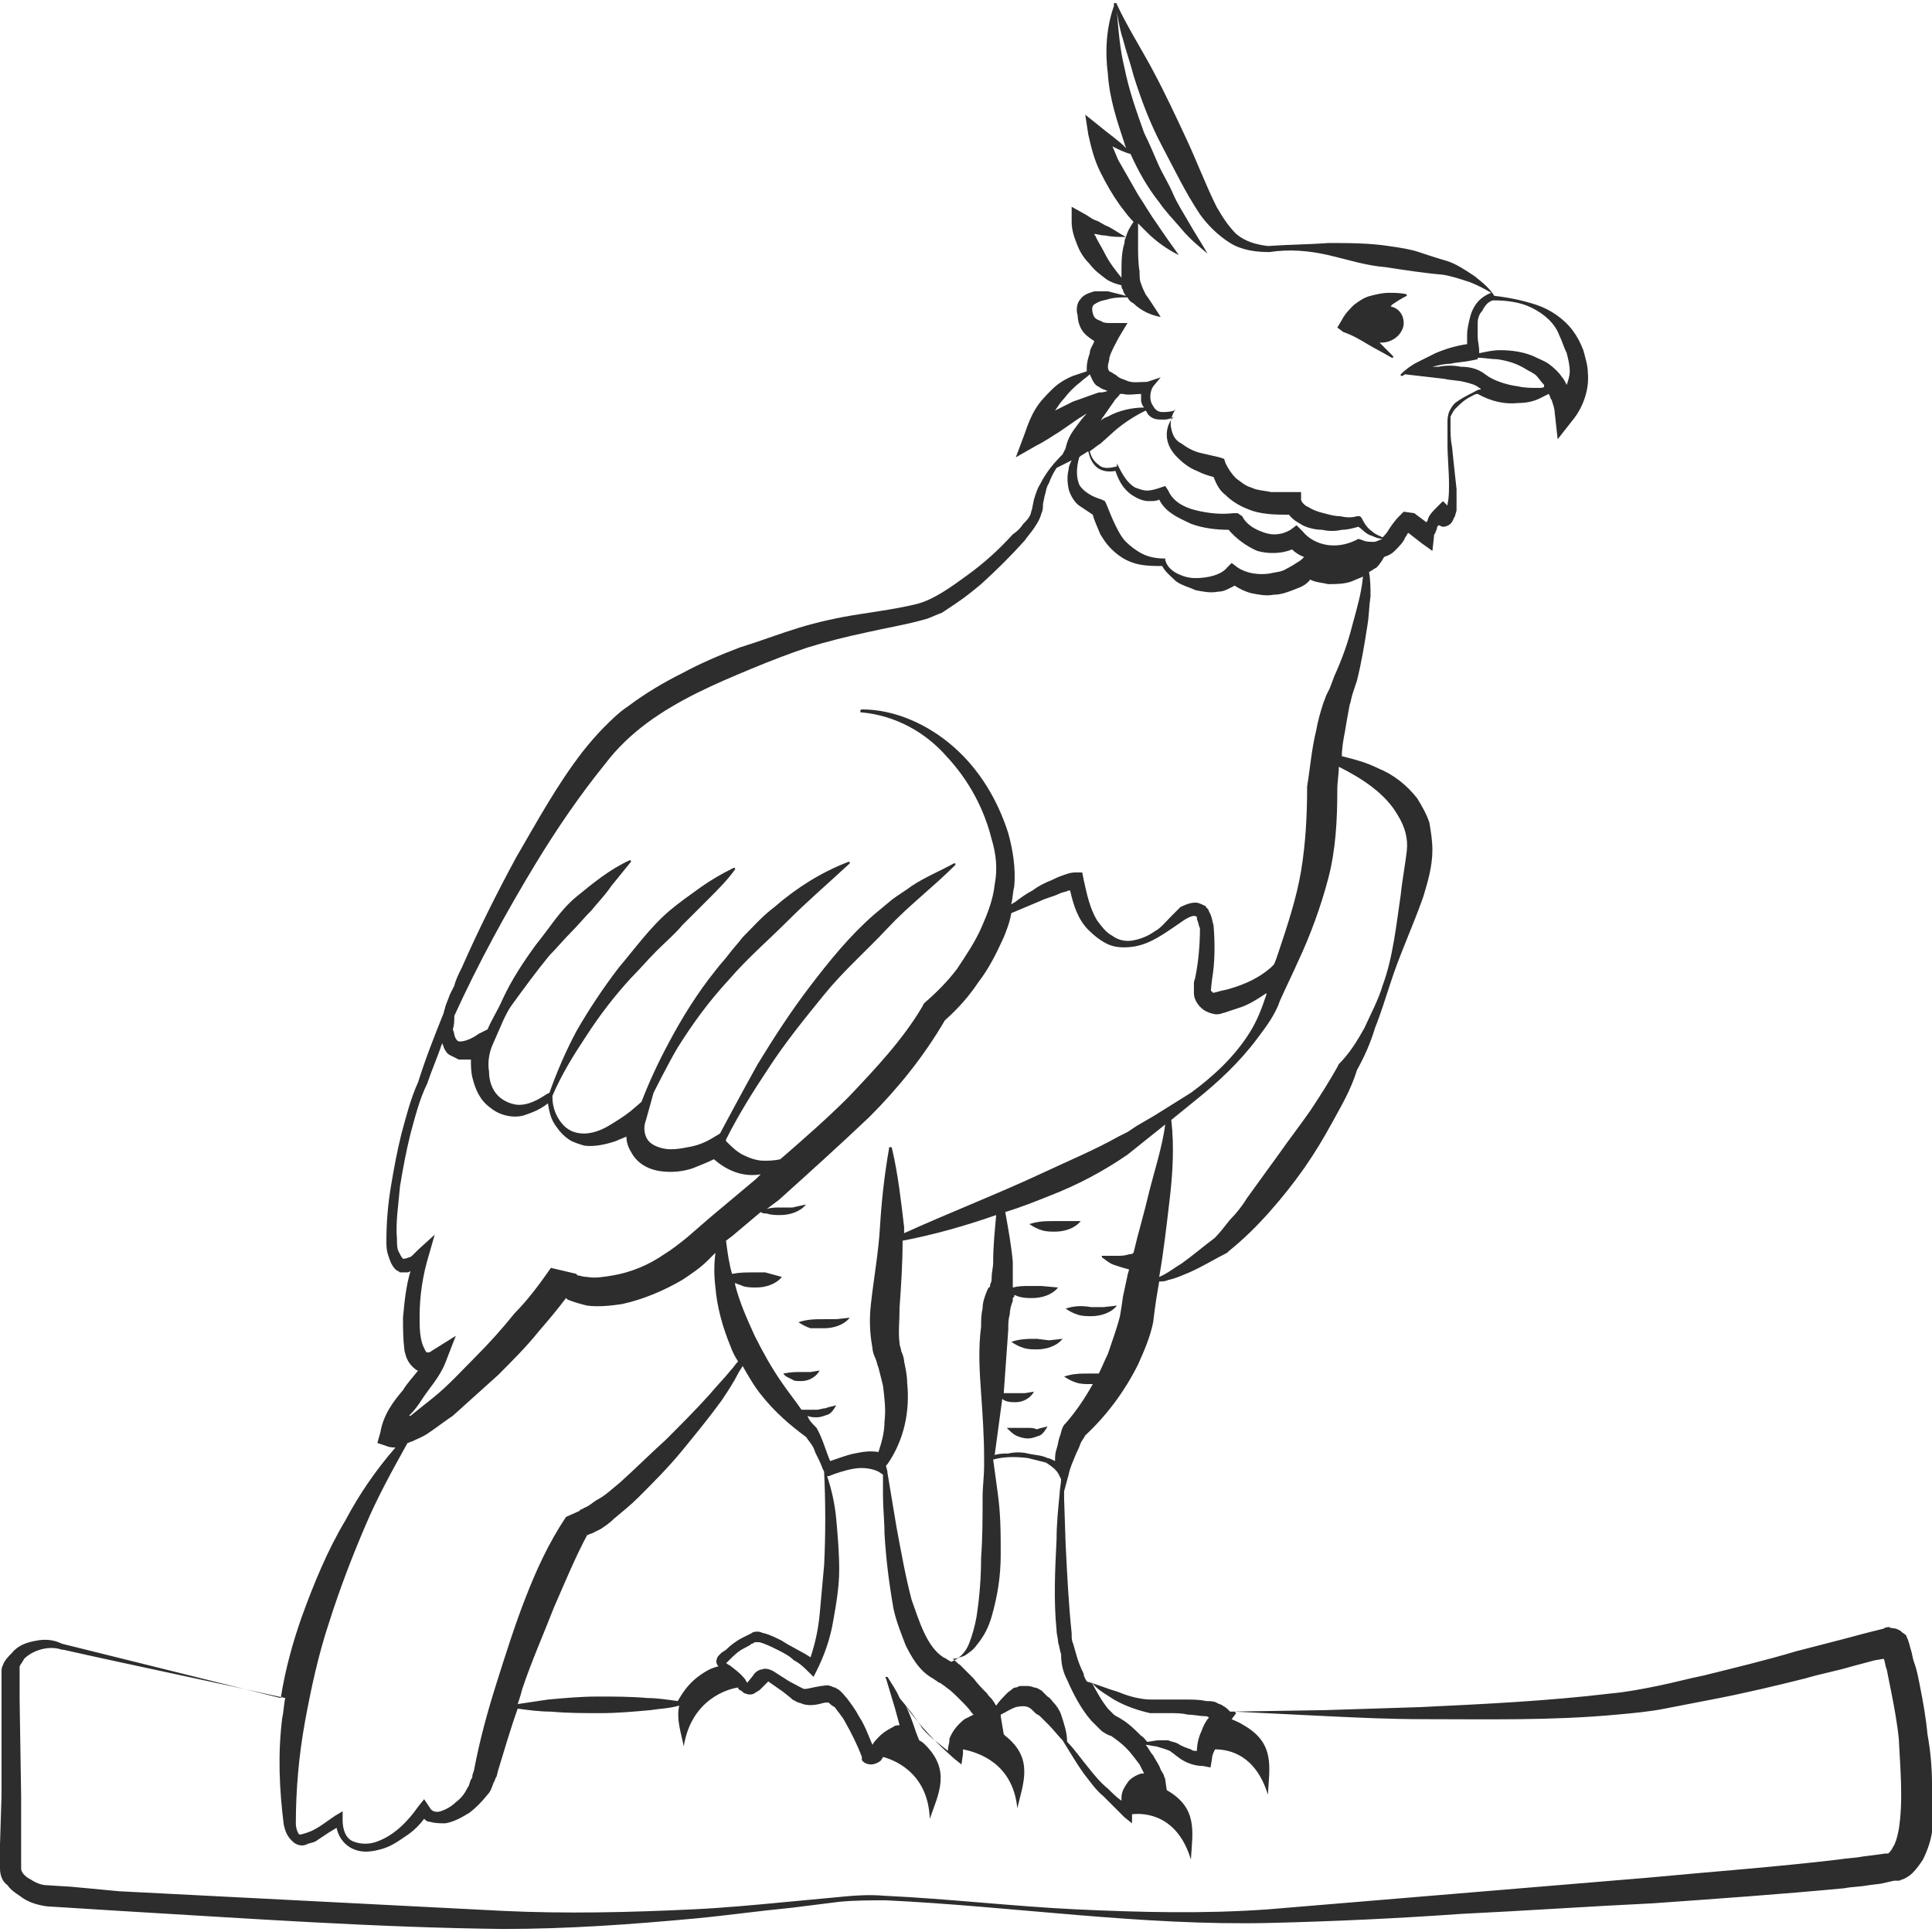 <?xml version="1.0" encoding="utf-8"?>
<!-- Generator: Adobe Illustrator 23.0.0, SVG Export Plug-In . SVG Version: 6.00 Build 0)  -->
<svg version="1.1" id="Layer_1" xmlns="http://www.w3.org/2000/svg" xmlns:xlink="http://www.w3.org/1999/xlink" x="0px" y="0px"
	 viewBox="0 0 128 128" style="enable-background:new 0 0 128 128;" xml:space="preserve">
<style type="text/css">
	.st0{fill:#2D2D2D;}
</style>
<g>
	<path class="st0" d="M70.6,86.7c0.3,0.2,0.5,0.3,0.8,0.4c0.3,0.1,0.6,0.1,0.9,0.1c0.6,0,1.3-0.2,1.7-0.7l-0.9,0.1l-0.8,0
		C71.7,86.5,71.2,86.5,70.6,86.7z"/>
	<path class="st0" d="M68.7,88.7c-0.6,0-1.1,0-1.7,0.2c0.3,0.2,0.5,0.3,0.8,0.4c0.3,0.1,0.6,0.1,0.9,0.1c0.6,0,1.3-0.2,1.7-0.7
		l-0.9,0.1L68.7,88.7z"/>
	<path class="st0" d="M68.1,94.6c-0.4,0-0.8,0-1.4,0c0.2,0.2,0.4,0.4,0.6,0.5c0.2,0.1,0.5,0.2,0.8,0.2c0.3,0,0.5-0.1,0.8-0.2
		c0.2-0.1,0.4-0.4,0.5-0.6c-0.3,0.1-0.5,0.1-0.7,0.2C68.5,94.6,68.3,94.6,68.1,94.6z"/>
	<path class="st0" d="M54.6,88c0.6,0,1.3-0.2,1.7-0.7l-0.9,0.1l-0.8,0c-0.6,0-1.1,0-1.7,0.2c0.3,0.2,0.5,0.3,0.8,0.4
		C54,88,54.3,88,54.6,88z"/>
	<path class="st0" d="M53.1,91.5c0.5,0,1-0.3,1.2-0.7l-0.6,0.1c-0.2,0-0.4,0-0.6,0c-0.4,0-0.7,0-1.2,0.1c0.1,0.2,0.4,0.3,0.6,0.4
		C52.6,91.5,52.8,91.5,53.1,91.5z"/>
	<path class="st0" d="M70.7,80.9l-0.8,0c-0.6,0-1.1,0-1.7,0.2c0.3,0.2,0.5,0.3,0.8,0.4c0.3,0.1,0.6,0.1,0.9,0.1
		c0.6,0,1.3-0.2,1.7-0.7L70.7,80.9z"/>
	<polygon class="st0" points="65.6,85.3 65.6,85.3 65.6,85.3 	"/>
	<path class="st0" d="M90.6,22.8c0.5,0.3,1.1,0.6,1.6,0.9c0,0,0.1,0,0.1,0c0,0,0-0.1,0-0.1c-0.3-0.3-0.6-0.6-0.9-0.9
		c0,0,0.1,0,0.1,0c0.9,0,1.5-0.7,1.5-1.3c0-0.5-0.3-1-0.9-1.1c0.1,0,0.1-0.1,0.1-0.1c0.3-0.2,0.6-0.4,1-0.6c0,0,0,0,0,0
		c0,0,0-0.1,0-0.1c-0.4-0.1-0.8-0.1-1.2-0.1c-0.4,0-0.8,0.1-1.2,0.2c-0.4,0.1-0.7,0.3-1.1,0.6c-0.3,0.3-0.6,0.6-0.8,1l-0.3,0.5
		l0.4,0.3C89.6,22.2,90.1,22.5,90.6,22.8z"/>
	<path class="st0" d="M128,118.2c0-1.1-0.1-2.2-0.3-3.3c-0.1-1.1-0.3-2.2-0.5-3.2c-0.1-0.5-0.2-1.1-0.4-1.6
		c-0.1-0.3-0.1-0.5-0.2-0.8c-0.1-0.3-0.1-0.5-0.3-0.9c0-0.1-0.1-0.1-0.2-0.2c-0.2-0.1,0-0.1-0.5-0.3c-0.6-0.1-0.3,0-0.4-0.1
		c-0.1,0-0.3,0-0.4,0.1l-0.4,0.1l-0.8,0.2l-1.5,0.4l-3.1,0.8c-2,0.6-4.1,1.1-6.1,1.6c-1,0.2-2.1,0.5-3.1,0.7c-1,0.2-2,0.4-3.1,0.5
		c-4.2,0.5-8.4,0.7-12.6,0.9l-6.3,0.2l-6.3,0.1l0,0c-0.2-0.2-0.3-0.3-0.5-0.4c-0.1-0.1-0.3-0.1-0.4-0.2c-0.2-0.1-0.5-0.1-0.7-0.1
		c-0.4-0.1-0.9-0.1-1.3-0.1c-0.4,0-0.8,0-1.2,0c-0.2,0-0.4,0-0.6,0l-0.3,0l-0.2,0c-0.7,0-1.5-0.2-2.2-0.5c-0.7-0.2-1.4-0.5-2.1-0.7
		c-0.1-0.2-0.2-0.3-0.2-0.5c-0.2-0.4-0.4-0.9-0.5-1.3l-0.2-0.7c-0.1-0.2-0.1-0.4-0.1-0.7c-0.2-1.9-0.3-3.9-0.4-5.9l-0.1-3
		c0-0.2,0-0.4,0-0.5l0.3-1.1c0.1-0.5,0.3-0.9,0.5-1.4c0.1-0.2,0.2-0.4,0.3-0.7c0.1-0.2,0.2-0.3,0.3-0.5c1.4-1.3,2.6-2.9,3.5-4.7
		c0.4-0.9,0.8-1.8,1-2.8l0.1-0.8l0.1-0.7l0.2-1.2c0.2,0,0.4,0,0.6-0.1c0.5-0.1,0.9-0.3,1.4-0.5c0.9-0.4,1.7-0.9,2.5-1.3l0,0l0.1-0.1
		c1-0.8,1.9-1.7,2.7-2.6c0.8-0.9,1.6-1.9,2.3-2.9c0.7-1,1.3-2,1.9-3.1c0.6-1.1,1.2-2.1,1.6-3.4c0.5-0.9,0.9-1.8,1.2-2.8
		c0.4-1,0.7-2,1-2.9c0.6-1.9,1.5-3.8,2.2-5.8c0.3-1,0.6-2,0.6-3.1c0-0.6-0.1-1.2-0.2-1.8c-0.2-0.6-0.5-1.1-0.8-1.6
		c-0.7-0.9-1.6-1.6-2.6-2c-0.8-0.4-1.6-0.6-2.4-0.8c0-0.5,0.1-1.1,0.2-1.6c0.1-0.6,0.2-1.2,0.3-1.7c0-0.1,0.1-0.3,0.1-0.4l0.1-0.4
		c0.1-0.3,0.2-0.6,0.3-0.9c0.3-1.2,0.5-2.4,0.7-3.7c0.1-0.6,0.1-1.2,0.2-1.9c0-0.5,0-1.1-0.1-1.6c0.2-0.1,0.3-0.2,0.5-0.3
		c0.2-0.2,0.4-0.5,0.5-0.7c0.3-0.1,0.5-0.2,0.7-0.4c0.3-0.3,0.6-0.6,0.7-0.9c0.1-0.1,0.1-0.2,0.2-0.3l0.9,0.7l0.7,0.5l0.1-0.9
		c0-0.1,0-0.2,0.1-0.3c0-0.1,0.1-0.2,0.1-0.3c0-0.1,0.1-0.2,0.1-0.2c0.1,0,0.2,0.1,0.3,0.1c0.2,0,0.4-0.1,0.5-0.2
		c0.2-0.2,0.2-0.4,0.3-0.5c0-0.1,0.1-0.3,0.1-0.4c0-0.5,0-1,0-1.4c-0.1-0.9-0.2-1.8-0.3-2.8c-0.1-0.5-0.1-0.9-0.1-1.4
		c0-0.2,0-0.5,0-0.6c0.1-0.2,0.2-0.4,0.3-0.5c0.3-0.3,0.6-0.6,1-0.8c0.2-0.1,0.3-0.2,0.5-0.2c0.9,0.5,1.8,0.7,2.7,0.6
		c0.5,0,1-0.1,1.4-0.3c0.2-0.1,0.4-0.2,0.6-0.3c0.1,0.1,0.1,0.3,0.2,0.4c0.1,0.3,0.2,0.6,0.2,0.8l0.2,1.8l1.1-1.4
		c0.6-0.8,1-1.9,0.9-3c0-0.5-0.2-1.1-0.3-1.5c-0.2-0.5-0.4-0.9-0.7-1.3c-0.6-0.8-1.5-1.4-2.4-1.7c-0.9-0.3-1.9-0.5-2.8-0.6l0,0
		c-0.3-0.5-0.8-0.9-1.3-1.3c-0.6-0.4-1.2-0.8-1.8-1c-0.7-0.2-1.3-0.4-1.9-0.6c-0.6-0.2-1.3-0.3-2-0.4c-1.3-0.2-2.7-0.2-4-0.2
		c-1.3,0.1-2.6,0.1-4,0.2c-0.8-0.1-1.5-0.3-2.1-0.8c-0.5-0.5-0.9-1.1-1.3-1.8c-0.7-1.4-1.3-3-2-4.5c-0.7-1.5-1.4-3-2.2-4.5
		c-0.8-1.5-1.7-2.9-2.4-4.4l0,0c0,0,0-0.1-0.1-0.1c-0.1,0-0.1,0-0.1,0.1c0,0,0,0.1,0,0.1c-0.5,1.4-0.6,3-0.4,4.5
		c0.1,1.6,0.6,3.1,1.1,4.6c0,0.1,0.1,0.2,0.1,0.3c-0.5-0.5-1.1-0.9-1.7-1.4l-1-0.8l0.2,1.3c0.2,0.9,0.4,1.7,0.8,2.5
		c0.4,0.8,0.8,1.5,1.3,2.2c0.3,0.4,0.6,0.8,0.9,1.1c-0.2,0.3-0.4,0.6-0.5,1c-0.4-0.2-0.8-0.5-1.2-0.7c-0.3-0.1-0.5-0.3-0.8-0.4
		c-0.3-0.1-0.5-0.3-0.7-0.4l-0.9-0.5l0,1c0,0.6,0.2,1.1,0.4,1.6c0.2,0.5,0.5,0.9,0.8,1.2c0.3,0.4,0.7,0.7,1.1,1
		c0.3,0.2,0.6,0.3,1,0.4c0,0.1,0,0.2,0.1,0.3c0,0.1,0.1,0.3,0.2,0.4c-0.4-0.1-0.8-0.2-1.2-0.3c-0.3,0-0.6,0-0.9,0
		c-0.3,0.1-0.7,0.2-0.9,0.5c-0.3,0.3-0.3,0.8-0.2,1.1c0,0.3,0.1,0.7,0.3,1c0.2,0.3,0.5,0.5,0.8,0.7c0,0,0,0,0,0
		c-0.1,0.3-0.3,0.5-0.3,0.8c-0.1,0.3-0.2,0.6-0.2,1c0,0,0,0.1,0,0.2c-0.3,0.1-0.6,0.2-0.9,0.3c-0.5,0.2-1,0.5-1.4,0.9
		c-0.4,0.4-0.8,0.8-1.1,1.3c-0.3,0.5-0.5,1-0.7,1.6l-0.6,1.6l1.4-0.8c0.6-0.3,1-0.6,1.5-0.9l1.3-0.9c0.2-0.1,0.3-0.2,0.5-0.3
		c-0.3,0.3-0.5,0.6-0.8,1c-0.3,0.4-0.5,0.8-0.6,1.3l-0.2,0.4c-0.6,0.6-1.1,1.2-1.5,2c-0.2,0.3-0.3,0.7-0.4,1l-0.1,0.5
		c0,0.1-0.1,0.3-0.1,0.4c-0.1,0.3-0.3,0.5-0.5,0.7c-0.2,0.3-0.4,0.5-0.7,0.7c-0.9,1-1.9,1.9-3,2.7c-1.1,0.8-2.2,1.6-3.3,1.9
		c-1.2,0.3-2.6,0.5-3.9,0.7c-1.3,0.2-2.7,0.5-4,0.9c-1.3,0.4-2.6,0.9-3.9,1.3c-1.3,0.5-2.5,1-3.8,1.7c-1.2,0.6-2.4,1.3-3.6,2.2
		c-0.6,0.4-1.1,0.9-1.6,1.4c-0.5,0.5-1,1.1-1.4,1.6c-1.7,2.2-3,4.6-4.4,7c-1.3,2.4-2.5,4.8-3.6,7.3c-0.2,0.4-0.4,0.8-0.5,1.2
		c-0.1,0.2-0.2,0.4-0.3,0.6c-0.1,0.3-0.2,0.5-0.3,0.8c0,0.1-0.1,0.3-0.1,0.4c-0.6,1.5-1.2,3-1.7,4.6l0,0c-0.5,1.1-0.8,2.3-1.1,3.4
		c-0.3,1.2-0.5,2.3-0.7,3.5c-0.2,1.2-0.3,2.4-0.3,3.6c0,0.3,0,0.6,0.1,0.9c0.1,0.3,0.2,0.7,0.5,1c0.1,0.1,0.2,0.1,0.3,0.2
		c0.1,0,0.2,0,0.4,0c0.1,0,0.2,0,0.3-0.1l0,0c-0.3,1-0.4,2-0.5,3.1c0,0.7,0,1.4,0.1,2.2c0.1,0.4,0.2,0.8,0.7,1.2
		c0,0,0.1,0.1,0.2,0.1c-0.3,0.4-0.7,0.8-1,1.3c-0.6,0.7-1.3,1.6-1.5,2.8l-0.2,0.7l0.6,0.2c0.2,0.1,0.5,0.1,0.6,0.1
		c-1.3,1.5-2.4,3.1-3.3,4.8c-1.2,2-2.1,4.2-2.9,6.4c-0.6,1.7-1.1,3.5-1.4,5.4c-4.8-1.2-9.7-2.4-14.5-3.6c-0.6-0.3-1.2-0.3-1.7-0.2
		c-0.6,0.1-1.2,0.3-1.6,0.8c-0.2,0.2-0.5,0.5-0.6,0.8c-0.1,0.2-0.1,0.3-0.1,0.5c0,0.2,0,0.3,0,0.4l0,1.6L0.1,119L0,122.2l0,0.8
		l0,0.4l0,0.2c0,0.1,0,0.1,0,0.2c0,0.5,0.2,0.9,0.5,1.1c0.2,0.3,0.5,0.5,0.8,0.7c0.5,0.4,1.1,0.6,1.8,0.7l1.6,0.1l3.2,0.2
		c8.5,0.5,16.9,1.1,25.4,1.2c4.3,0,8.5-0.3,12.8-0.7c2.1-0.2,4.2-0.5,6.3-0.7l3.2-0.4c1-0.1,2.1-0.1,3.1-0.1
		c8.4,0.4,16.9,1.7,25.4,1.5c4.2-0.1,8.5-0.3,12.7-0.6c4.2-0.2,8.5-0.5,12.7-0.7c4.2-0.3,8.5-0.6,12.7-1c0.5-0.1,1.1-0.1,1.6-0.2
		l0.8-0.1l0.9-0.2l0.1,0l0.2,0c0.1,0,0.2-0.1,0.3-0.1c0.2-0.1,0.4-0.2,0.6-0.4c0.3-0.3,0.5-0.6,0.7-0.9c0.3-0.6,0.5-1.2,0.6-1.8
		C128,120.4,128,119.3,128,118.2z M74.5,16.1c-0.2,0.6-0.2,1.3-0.2,2c0,0.1,0,0.2,0,0.3c-0.4-0.5-0.8-1-1.1-1.6
		c-0.2-0.4-0.4-0.7-0.6-1.1c0-0.1-0.1-0.1-0.1-0.2c0.2,0,0.4,0.1,0.7,0.1c0.5,0.1,0.9,0.1,1.4,0.1C74.5,15.9,74.5,16,74.5,16.1z
		 M73.8,112.6c0.7,0.4,1.5,0.7,2.4,0.9l0.4,0l0.3,0l0.6,0c0.4,0,0.8,0,1.2,0.1c0.4,0,0.8,0.1,1.1,0.1c0.1,0,0.2,0,0.3,0.1
		c0,0-0.1,0.1-0.1,0.1c-0.2,0.3-0.3,0.5-0.4,0.8c-0.2,0.4-0.3,0.9-0.3,1.3c-0.2,0-0.3,0-0.4-0.1c-0.3-0.1-0.6-0.2-0.9-0.4
		c-0.2-0.1-0.4-0.1-0.6-0.2c-0.2,0-0.4,0-0.6,0c-0.3,0-0.6,0.1-0.8,0.1c-0.1-0.1-0.2-0.3-0.4-0.4c-0.4-0.4-0.8-0.8-1.3-1.1
		c-0.3-0.2-0.4-0.2-0.5-0.3c-0.1-0.1-0.3-0.3-0.4-0.4c-0.4-0.5-0.8-1.2-1.1-1.8C72.6,111.9,73.2,112.2,73.8,112.6z M70.7,111.3
		c0.4,0.9,0.9,1.9,1.6,2.7c0.2,0.2,0.4,0.4,0.6,0.6c0.2,0.2,0.6,0.4,0.7,0.4c0.3,0.2,0.7,0.5,1,0.8c0.3,0.3,0.6,0.7,0.9,1.1
		c0.1,0.2,0.2,0.4,0.3,0.6c-0.1,0-0.1,0-0.2,0c-0.3,0.1-0.7,0.3-0.9,0.6c-0.2,0.3-0.4,0.6-0.4,1c0,0.1,0,0.2,0,0.2
		c-0.3-0.2-0.6-0.5-0.9-0.8c-0.5-0.4-0.9-0.9-1.3-1.4c-0.5-0.6-0.9-1.2-1.4-1.7c0-0.6-0.2-1.2-0.4-1.8c-0.1-0.3-0.3-0.6-0.5-0.8
		c-0.1-0.1-0.2-0.3-0.4-0.4l-0.2-0.2l-0.2-0.2c-0.2-0.1-0.3-0.2-0.5-0.2c-0.2-0.1-0.4-0.1-0.6-0.1c-0.1,0-0.2,0-0.3,0
		c-0.1,0-0.2,0.1-0.3,0.1c-0.2,0-0.3,0.2-0.5,0.3c-0.3,0.3-0.6,0.6-0.8,0.9c-0.1-0.1-0.1-0.2-0.2-0.3c-0.1-0.2-0.3-0.3-0.4-0.5
		c-0.3-0.3-0.6-0.6-0.9-1c-0.3-0.3-0.6-0.6-0.9-0.9c-0.2-0.1-0.3-0.3-0.5-0.4c0.3,0,0.5-0.1,0.8-0.2c0.3-0.2,0.6-0.4,0.8-0.7
		c0.5-0.6,0.8-1.2,1-1.9c0.4-1.4,0.6-2.7,0.6-4.1c0-1.4,0-2.7-0.2-4.1c-0.1-0.7-0.2-1.5-0.3-2.2c0.7-0.2,1.5-0.2,2.3-0.1
		c0.4,0.1,0.8,0.2,1.2,0.3c0.3,0.2,0.6,0.4,0.8,0.7l0.2,0.4c0,0.3-0.1,0.7-0.1,1c-0.1,1-0.2,2-0.2,3c-0.1,2-0.2,4,0,6
		c0,0.3,0.1,0.5,0.1,0.8c0.1,0.3,0.1,0.5,0.2,0.8C70.3,110.4,70.5,110.9,70.7,111.3z M59.6,112.5c-0.2-0.5-0.5-0.9-0.8-1.4
		c0,0,0,0-0.1,0c0,0-0.1,0,0,0.1c0.2,0.7,0.4,1.3,0.6,2c0.1,0.4,0.2,0.7,0.3,1.1c-0.1,0-0.3,0-0.4,0.1c-0.4,0.2-0.7,0.4-0.9,0.6
		c-0.2,0.2-0.4,0.4-0.5,0.6c-0.3-0.7-0.5-1.3-0.9-1.9c-0.2-0.4-0.5-0.8-0.8-1.2c-0.2-0.2-0.3-0.4-0.6-0.6c-0.1,0-0.1-0.1-0.2-0.1
		c-0.1,0-0.2-0.1-0.3-0.1c-0.2-0.1-0.4,0-0.6,0c-0.6,0.1-0.9,0.2-1.1,0.2c-0.1,0-0.6-0.3-1-0.5l-1.1-0.7c-0.2-0.1-0.5-0.2-0.7-0.1
		c-0.2,0-0.5,0.2-0.6,0.4l-0.4,0.5l0,0c0-0.1-0.1-0.1-0.1-0.2c-0.3-0.4-0.7-0.7-1.1-1c-0.1,0-0.1-0.1-0.2-0.1l0,0l0.2-0.2
		c0.3-0.3,0.6-0.6,1-0.8c0.2-0.1,0.4-0.2,0.5-0.3c0.1,0,0.2-0.1,0.2-0.1c0.1,0,0.2,0,0.3,0c0.4,0.1,0.8,0.3,1.2,0.5
		c0.4,0.2,0.8,0.4,1.1,0.7c0.4,0.2,0.7,0.5,1,0.8l0.3,0.3l0.2-0.4c0.5-1,0.9-2.1,1.1-3.3c0.2-1.1,0.4-2.3,0.4-3.4
		c0-1.1-0.1-2.3-0.2-3.4c-0.1-1-0.3-1.9-0.6-2.8l0.1,0c0.5-0.2,1.1-0.4,1.7-0.5c0.6-0.1,1.2,0,1.6,0.2l0.3,0.2l0-0.1
		c0,0.1,0,0.2,0,0.3c0,0.4,0,0.8,0,1.2c0,0.8,0.1,1.7,0.1,2.5c0.1,1.7,0.3,3.3,0.6,5c0.2,0.9,0.5,1.6,0.8,2.4
		c0.4,0.8,0.9,1.7,1.8,2.2l0.3,0.2c0,0,0.1,0.1,0.2,0.1c0.1,0.1,0.3,0.2,0.4,0.3c0.3,0.2,0.6,0.5,0.9,0.8c0.3,0.3,0.6,0.6,0.8,0.9
		c0,0,0.1,0.1,0.1,0.1c-0.2,0.1-0.4,0.2-0.6,0.3c-0.5,0.4-0.8,0.8-1,1.3l0,0.1l0,0c0,0.2-0.1,0.4-0.1,0.7c-0.6-0.5-1.2-0.9-1.7-1.5
		C60.6,113.7,60.1,113.1,59.6,112.5z M46.1,111.2c-0.6,0.5-0.9,1-1.2,1.5c-0.7-0.1-1.4-0.2-2-0.2c-1.1-0.1-2.2-0.1-3.3-0.1
		c-1.1,0-2.2,0.1-3.3,0.2c-0.7,0.1-1.3,0.2-2,0.3c0.1-0.3,0.2-0.6,0.3-1c0.6-1.8,1.4-3.6,2.1-5.4c0.7-1.6,1.4-3.3,2.2-4.8
		c0.1,0,0.2-0.1,0.3-0.1c0.2-0.1,0.4-0.2,0.6-0.3c0.3-0.2,0.6-0.4,0.9-0.7c0.6-0.5,1.1-0.9,1.6-1.4c1-1,2-2,2.9-3.1
		c0.9-1.1,1.8-2.2,2.6-3.3c0.4-0.6,0.8-1.2,1.1-1.8c0.1-0.2,0.2-0.3,0.3-0.5c0.4,0.7,0.8,1.4,1.3,2c0.8,1,1.8,1.9,2.9,2.7
		c0.2,0.3,0.5,0.6,0.6,1c0.2,0.4,0.4,0.8,0.5,1.1l0.1,0.2c0.1,2.1,0.1,4.2,0,6.2c-0.1,1.1-0.2,2.2-0.3,3.3c-0.1,1-0.3,1.9-0.6,2.8
		c-0.6-0.4-1.3-0.7-1.9-1.1c-0.4-0.2-0.8-0.4-1.2-0.5c-0.1,0-0.2-0.1-0.4-0.1c-0.1,0-0.3,0-0.4,0.1c-0.2,0.1-0.4,0.2-0.6,0.3
		c-0.4,0.2-0.8,0.5-1.1,0.8l-0.3,0.2l-0.1,0.1c-0.1,0.1-0.2,0.2-0.2,0.3c-0.1,0.2,0,0.4,0.1,0.5C47.1,110.5,46.6,110.8,46.1,111.2z
		 M50.7,84.3l-0.8,0c-0.5,0-0.9,0-1.4,0.1c-0.2-0.7-0.3-1.4-0.4-2.2l0.4-0.3l1.9-1.6c0.1,0.1,0.3,0.1,0.4,0.1
		c0.3,0.1,0.6,0.1,0.9,0.1c0.6,0,1.3-0.2,1.7-0.7L52.5,80l-0.8,0c-0.3,0-0.6,0-0.9,0.1l0.8-0.6c2-1.8,4-3.6,6-5.5
		c1.9-1.9,3.6-4,5-6.4c0.9-0.8,1.6-1.6,2.2-2.5c0.7-0.9,1.2-1.9,1.7-3c0.2-0.5,0.4-1,0.5-1.6l1.9-0.8c0.4-0.2,0.9-0.3,1.3-0.5
		c0.2-0.1,0.4-0.1,0.6-0.2c0,0,0.1,0,0.1,0c0.2,0.9,0.5,1.9,1.2,2.6c0.4,0.4,0.9,0.8,1.4,1c0.5,0.2,1.1,0.2,1.7,0.1
		c1.1-0.2,2-0.9,2.9-1.5c0.4-0.3,0.9-0.6,1.1-0.5c0,0,0.1,0,0.1,0.1c0,0,0,0,0,0c0,0,0,0,0,0c0,0,0,0.1,0,0.1
		c0.1,0.2,0.1,0.4,0.2,0.6c0,1.1-0.1,2.2-0.3,3.2c0,0.1-0.1,0.3-0.1,0.4l0,0.1l0,0.2c0,0.1,0,0.3,0,0.4c0,0.5,0.4,1,0.8,1.2
		c0.2,0.1,0.5,0.2,0.7,0.2c0.3,0,0.4-0.1,0.5-0.1c0.3-0.1,0.6-0.2,0.9-0.3c0.7-0.2,1.3-0.6,1.9-1c0,0,0,0,0,0.1
		c-0.3,0.9-0.6,1.7-1.1,2.5c-1,1.6-2.4,2.9-3.9,4c-0.8,0.5-1.6,1-2.4,1.5l-1.2,0.7l-0.6,0.4c-0.2,0.1-0.4,0.2-0.6,0.3
		c-1.6,0.9-3.3,1.6-5,2.4c-3,1.4-6.1,2.6-9.2,4c0-0.1,0-0.3,0-0.4c-0.2-1.7-0.4-3.5-0.8-5.2l0,0c0,0,0-0.1-0.1-0.1
		c-0.1,0-0.1,0-0.1,0.1c-0.3,1.7-0.5,3.5-0.6,5.2c-0.1,1.7-0.4,3.3-0.6,5.1c-0.1,0.9-0.1,1.8,0.1,2.9c0,0.2,0.1,0.5,0.2,0.7
		c0.1,0.2,0.1,0.4,0.2,0.6c0.1,0.4,0.2,0.8,0.3,1.2c0.1,0.8,0.2,1.6,0.1,2.4c0,0.7-0.2,1.4-0.4,2c-0.6-0.1-1.1,0-1.6,0.1
		c-0.5,0.1-1,0.3-1.6,0.5c-0.3-0.7-0.5-1.5-0.9-2.2l0,0l-0.1-0.1c-0.2-0.2-0.4-0.4-0.5-0.7c0.2,0.1,0.4,0.1,0.6,0.1
		c0.3,0,0.5-0.1,0.8-0.2c0.2-0.1,0.4-0.4,0.5-0.6c-0.3,0.1-0.5,0.1-0.7,0.2c-0.2,0-0.4,0.1-0.6,0.1c-0.3,0-0.7,0-1,0
		c-0.4-0.6-0.9-1.2-1.3-1.8c-0.7-1-1.3-2.1-1.8-3.1c-0.5-1.1-1-2.2-1.3-3.4c0,0,0-0.1,0-0.1c0.2,0.1,0.3,0.1,0.5,0.2
		c0.3,0.1,0.6,0.1,0.9,0.1c0.6,0,1.3-0.2,1.7-0.7L50.7,84.3z M65.5,85.3l-0.1,0.2c-0.2,0.5-0.3,0.8-0.3,1.2C65,87.1,65,87.5,65,87.9
		c-0.2,1.5-0.1,3,0,4.4c0.1,1.4,0.2,2.9,0.2,4.3l0,0.5l0,0c0,0.7-0.1,1.4-0.1,2.1c0,1.3,0,2.7-0.1,4c0,1.3-0.1,2.6-0.3,3.9
		c-0.1,0.6-0.3,1.3-0.5,1.8c-0.2,0.5-0.6,1-1.2,1.2c-0.1-0.1-0.2-0.1-0.3-0.2l-0.2-0.1c-1.1-0.7-1.6-2.4-2.1-3.8
		c-0.4-1.5-0.7-3.2-1-4.8L59,98.8l-0.2-1.2c0-0.2-0.1-0.4-0.1-0.5l0.1-0.1c1.1-1.6,1.5-3.5,1.3-5.4c0-0.5-0.1-0.9-0.2-1.4
		c0-0.2-0.1-0.5-0.2-0.7c0-0.2-0.1-0.3-0.1-0.5c-0.1-0.7,0-1.5,0-2.4c0.1-1.4,0.2-2.9,0.2-4.4c2.1-0.4,4.2-1,6.2-1.7
		c-0.1,1.1-0.2,2.1-0.2,3.1c0,0.4-0.1,0.7-0.1,1c0,0.2,0,0.3-0.1,0.5C65.6,85.2,65.6,85.3,65.5,85.3C65.6,85.3,65.6,85.3,65.5,85.3
		L65.5,85.3z M76.1,79.1c-0.3,1.3-0.7,2.6-1,3.9c-0.1,0.1-0.2,0.1-0.3,0.1c-0.3,0.1-0.5,0.1-0.8,0.1c-0.3,0-0.6,0-0.9,0l0,0
		c0,0,0,0-0.1,0c0,0,0,0.1,0,0.1c0.3,0.2,0.5,0.4,0.8,0.5c0.3,0.1,0.6,0.2,1,0.3c0,0.1-0.1,0.3-0.1,0.4c-0.1,0.5-0.2,0.9-0.3,1.4
		l-0.1,0.7l-0.1,0.6c-0.2,0.8-0.5,1.6-0.8,2.5c-0.2,0.4-0.4,0.9-0.6,1.3l-0.6,0c-0.6,0-1.1,0-1.7,0.2c0.3,0.2,0.5,0.3,0.8,0.4
		c0.3,0.1,0.6,0.1,0.9,0.1c0.1,0,0.1,0,0.2,0c-0.5,0.9-1.1,1.8-1.8,2.6l-0.1,0.1l0,0c-0.2,0.3-0.2,0.6-0.3,0.8
		c-0.1,0.3-0.1,0.5-0.2,0.8c-0.1,0.3-0.1,0.5-0.1,0.8c-0.2-0.1-0.4-0.2-0.5-0.2c-0.4-0.2-0.9-0.2-1.3-0.3c-0.4-0.1-0.9-0.1-1.3,0
		c-0.3,0-0.6,0-0.9,0.1l0.5-3.7c0.1,0,0.1,0.1,0.2,0.1c0.2,0.1,0.5,0.1,0.7,0.1c0.5,0,1-0.3,1.2-0.7l-0.6,0.1c-0.2,0-0.4,0-0.6,0
		c-0.3,0-0.5,0-0.8,0c0.1-1.4,0.2-2.8,0.3-4.2c0-0.4,0-0.7,0.1-1c0-0.3,0.1-0.7,0.2-0.9l0-0.1l0,0l0-0.1l0.1-0.1c0,0,0-0.1,0-0.1
		c0.1,0,0.2,0.1,0.3,0.1c0.3,0.1,0.6,0.1,0.9,0.1c0.6,0,1.3-0.2,1.7-0.7L69,85.2l-0.8,0c-0.4,0-0.7,0-1.1,0.1c0-0.2,0-0.4,0-0.6
		c0-0.4,0-0.8,0-1.1c-0.1-1.1-0.3-2.2-0.5-3.3c1-0.3,2-0.7,3-1.1c1.8-0.7,3.5-1.6,5.1-2.7l2.5-2C77,76,76.5,77.5,76.1,79.1z
		 M92.6,54c0.5,0.8,0.7,1.6,0.6,2.4c-0.1,0.9-0.3,1.9-0.4,2.9c-0.3,2-0.5,4.1-1.2,6c-0.3,1-0.8,1.9-1.2,2.8c-0.5,0.9-1,1.7-1.7,2.4
		l0,0l-0.1,0.2c-0.5,0.9-1.2,2-1.8,2.9c-0.7,1-1.4,1.9-2.1,2.9l-2.1,2.9c-0.3,0.5-0.7,1-1.1,1.4c-0.4,0.5-0.7,0.9-1.1,1.3l0.1-0.1
		c-0.8,0.6-1.5,1.2-2.2,1.7c-0.5,0.3-1,0.7-1.5,0.9c0.3-1.7,0.5-3.5,0.7-5.2c0.2-1.7,0.3-3.5,0.1-5.2l1.6-1.3
		c1.5-1.2,2.9-2.5,4.1-4.1c0.6-0.8,1.2-1.6,1.5-2.5c0.4-0.9,0.8-1.7,1.2-2.6c0.8-1.7,1.5-3.6,2-5.5c0.5-1.9,0.6-3.9,0.6-5.9
		c0-0.5,0.1-1,0.1-1.5C90.3,51.6,91.8,52.6,92.6,54z M91,35.9c-0.2,0-0.5,0-0.7-0.1L90,35.7l-0.2,0.1c-0.6,0.3-1.3,0.4-1.9,0.3
		c-0.6-0.1-1.2-0.4-1.6-0.9l-0.4-0.4l-0.4,0.3c-0.5,0.3-1.1,0.4-1.7,0.2c-0.6-0.2-1.2-0.5-1.5-1.1L82,34l-0.3,0
		c-0.8,0.1-1.7,0-2.5-0.2c-0.8-0.2-1.5-0.6-1.8-1.3l-0.2-0.3l-0.3,0.1c-0.3,0.1-0.6,0.2-0.9,0.2c-0.3,0-0.5-0.1-0.8-0.2
		c-0.5-0.3-0.8-0.8-1.1-1.4l-0.1-0.2L74,30.9c-0.4,0.1-0.9,0.2-1.2-0.1c-0.3-0.2-0.5-0.5-0.6-0.9c0.3-0.2,0.5-0.4,0.7-0.5l1-0.9
		c0.6-0.5,1.2-0.9,2-1.3c0.1,0.1,0.1,0.2,0.2,0.3c0.3,0.3,0.6,0.3,1,0.3c0.3,0,0.6-0.1,0.8-0.3c-0.4,0.3-0.6,0.8-0.6,1.3
		c0,0.6,0.3,1.1,0.7,1.5c0.4,0.4,0.8,0.7,1.3,0.9c0.4,0.2,0.7,0.3,1.1,0.4c0.2,0.5,0.4,0.9,0.8,1.2c0.4,0.4,0.9,0.7,1.4,0.9
		c0.9,0.4,1.9,0.4,2.8,0.4c0.3,0.4,0.6,0.5,0.9,0.7c0.4,0.2,0.9,0.3,1.3,0.3c0.4,0.1,0.9,0.1,1.3,0c0.4,0,0.7-0.1,1.1-0.2
		c0.3,0.2,0.5,0.5,0.9,0.6c0.2,0.1,0.5,0.2,0.7,0.2C91.3,35.8,91.2,35.9,91,35.9z M72.9,27.9c0.1-0.1,0.1-0.2,0.2-0.3
		c0.2-0.3,0.5-0.7,0.7-1c0.1-0.2,0.3-0.3,0.4-0.5c0.1,0,0.1,0,0.2,0c0.4,0.1,0.8,0,1.2,0c0,0.1,0,0.2,0,0.4c0,0.2,0.1,0.4,0.2,0.5
		c-0.8,0-1.7,0.2-2.4,0.6C73.1,27.7,73,27.8,72.9,27.9z M101.9,25.7c-0.4,0-0.9,0-1.3-0.1c-0.8-0.1-1.7-0.4-2.2-0.8
		c-0.5-0.4-1.1-0.5-1.6-0.5c-0.5-0.1-1-0.1-1.5,0c-0.2,0-0.3,0-0.5,0c0,0,0.1,0,0.1,0c0.4-0.1,0.8-0.2,1.2-0.2
		c0.4-0.1,0.8-0.1,1.3-0.2l0.5-0.1l0-0.1c0.4,0,0.9,0.1,1.3,0.1c0.7,0.1,1.3,0.3,1.8,0.6c0.3,0.2,0.6,0.3,0.8,0.5
		c0.1,0.1,0.3,0.4,0.5,0.6c0,0,0,0,0,0.1C102.3,25.7,102.1,25.7,101.9,25.7z M98.9,19.9c0.9,0,1.8,0.1,2.6,0.5
		c0.8,0.4,1.5,1,1.8,1.8c0.2,0.4,0.3,0.8,0.5,1.2c0.1,0.4,0.2,0.8,0.2,1.2c0,0.3-0.1,0.6-0.2,0.9c-0.1-0.2-0.2-0.4-0.3-0.5
		c-0.2-0.3-0.5-0.6-0.9-0.9c-0.3-0.2-0.6-0.3-1-0.5c-0.7-0.3-1.5-0.4-2.2-0.4c-0.5,0-0.9,0.1-1.4,0.2l0-0.1c0-0.4-0.1-0.7-0.1-1
		c0-0.3,0-0.6,0-0.9c0-0.3,0.1-0.6,0.3-0.8C98.4,20.2,98.6,20,98.9,19.9z M72.4,20.3c0-0.1,0.2-0.2,0.4-0.3c0.2-0.1,0.4-0.1,0.7-0.2
		c0.4-0.1,0.8-0.1,1.2-0.1c0.1,0.2,0.2,0.3,0.4,0.4c0.5,0.5,1.2,0.8,1.8,0.9c-0.4-0.6-0.7-1.1-1-1.5c-0.1-0.2-0.2-0.4-0.3-0.7
		c-0.1-0.2-0.1-0.5-0.1-0.8c-0.1-0.6-0.1-1.2-0.1-1.8c0-0.5,0-0.9,0-1.4c0.2,0.2,0.4,0.4,0.6,0.6c0.6,0.6,1.3,1.1,2.1,1.5
		c-0.5-0.7-1-1.4-1.4-2c-0.5-0.7-0.9-1.4-1.3-2c-0.4-0.7-0.8-1.4-1.2-2.1c-0.2-0.3-0.3-0.7-0.5-1.1c0.4,0.2,0.8,0.4,1.2,0.5
		c0.5,1.1,1.1,2.2,1.9,3.2c0.4,0.6,1,1.2,1.5,1.8c0.5,0.6,1.1,1.1,1.7,1.6c-0.4-0.7-0.8-1.3-1.2-2c-0.4-0.7-0.8-1.3-1.1-2
		c-0.3-0.7-0.7-1.3-1-2c-0.3-0.7-0.6-1.4-0.9-2c-0.5-1.4-1-2.8-1.3-4.3c-0.3-1.2-0.4-2.5-0.5-3.7c0.1,0.6,0.2,1.2,0.4,1.8
		c0.2,0.8,0.5,1.6,0.7,2.4c0.5,1.6,1.1,3.2,1.9,4.7c0.8,1.5,1.5,3,2.5,4.5c0.5,0.7,1.2,1.4,2,1.9c0.8,0.5,1.8,0.6,2.6,0.6l0,0l0,0
		c1.3-0.2,2.6-0.1,3.9,0.2c1.3,0.3,2.5,0.7,3.8,0.8c1.3,0.2,2.6,0.4,3.8,0.5c0.6,0.1,1.2,0.3,1.8,0.5c0.5,0.2,0.9,0.4,1.4,0.7
		c-0.3,0.1-0.6,0.3-0.8,0.5c-0.3,0.3-0.5,0.7-0.6,1.1c-0.1,0.4-0.2,0.8-0.2,1.2c0,0.2,0,0.4,0,0.6c-0.7,0.1-1.4,0.3-2.1,0.6
		c-0.4,0.2-0.8,0.4-1.2,0.6c-0.4,0.2-0.8,0.5-1.1,0.8c0,0,0,0,0,0.1c0,0,0,0,0.1,0l0,0c0.1,0,0.1-0.1,0.2-0.1l2.6,0.3
		c0.4,0.1,0.9,0.1,1.3,0.2c0.4,0.1,0.8,0.2,1,0.4c0,0,0.1,0,0.1,0.1c-0.2,0-0.3,0.1-0.5,0.2c-0.4,0.2-0.8,0.4-1.2,0.7
		c-0.2,0.2-0.3,0.4-0.4,0.6c-0.1,0.3-0.1,0.5-0.1,0.7c0,0.5,0,0.9,0,1.4c0,0.9,0.1,1.8,0.1,2.7c0,0.4,0,0.9-0.1,1.3c0,0,0,0.1,0,0.1
		l-0.3-0.3l-0.4,0.4c-0.3,0.3-0.5,0.5-0.6,0.8c0,0,0,0.1-0.1,0.2l-0.8-0.6L93,33.9l-0.3,0.3c-0.3,0.3-0.5,0.6-0.7,0.9
		c-0.1,0.2-0.3,0.4-0.4,0.5c-0.2-0.1-0.5-0.2-0.7-0.4c-0.3-0.2-0.5-0.5-0.7-0.9l-0.1-0.1l-0.2,0c-0.3,0.1-0.7,0.1-1.1,0
		c-0.4,0-0.7-0.1-1.1-0.2c-0.4-0.1-0.7-0.2-1-0.4c-0.3-0.1-0.5-0.4-0.5-0.5l0-0.5l-0.6,0c-0.5,0-0.9,0-1.4,0
		c-0.4-0.1-0.9-0.1-1.3-0.3c-0.4-0.1-0.7-0.4-1-0.6c-0.3-0.3-0.5-0.6-0.7-1l-0.1-0.3l-0.3-0.1c-0.4-0.1-0.9-0.2-1.3-0.3
		c-0.4-0.1-0.8-0.3-1.2-0.6c-0.4-0.2-0.6-0.5-0.7-1c-0.1-0.4,0-0.9,0.3-1.3c0,0,0,0-0.1,0.1c-0.3,0.1-0.6,0.1-0.8,0.1
		c-0.3,0-0.5-0.2-0.6-0.4c-0.3-0.4-0.2-1,0-1.3l0.5-0.6L76,25.3c-0.5,0-1,0.1-1.4-0.1c-0.2-0.1-0.4-0.1-0.6-0.3
		c-0.1-0.1-0.2-0.1-0.3-0.2l-0.2-0.1c0,0,0,0,0,0c0,0-0.1-0.1-0.1-0.3c0-0.2,0.1-0.4,0.1-0.6c0.1-0.4,0.4-0.9,0.6-1.3l0.6-1l-1.2,0
		c-0.1,0-0.4,0-0.5-0.1c-0.2-0.1-0.3-0.1-0.4-0.2C72.4,21,72.3,20.4,72.4,20.3z M71.1,26.6c-0.4,0.2-0.8,0.4-1.2,0.6
		c0.2-0.3,0.4-0.6,0.6-0.8c0.3-0.4,0.7-0.8,1.1-1.1c0.2-0.2,0.4-0.3,0.6-0.5c0.1,0.2,0.2,0.5,0.4,0.7c0.1,0.1,0.2,0.1,0.3,0.2
		l0.2,0.1c0.1,0,0.2,0.1,0.3,0.1C73.1,26,73,26,72.8,26C72.2,26.2,71.7,26.4,71.1,26.6z M71.5,30.3l0.1-0.1c0.2-0.1,0.3-0.2,0.5-0.3
		c0.1,0.4,0.2,0.7,0.5,1c0.3,0.3,0.8,0.4,1.3,0.3c0.2,0.6,0.5,1.2,1.1,1.6c0.3,0.2,0.7,0.4,1.1,0.4c0.3,0,0.5,0,0.7-0.1
		c0.2,0.4,0.5,0.7,0.8,0.9c0.4,0.3,0.9,0.5,1.3,0.7c0.8,0.3,1.7,0.4,2.5,0.4c0.5,0.6,1.2,1.1,1.9,1.4c0.7,0.2,1.6,0.2,2.3-0.1
		c0.2,0.2,0.5,0.4,0.8,0.5l-0.2,0.2c-0.3,0.2-0.6,0.4-1,0.6c-0.3,0.2-0.7,0.2-1.1,0.3c-0.7,0.1-1.5,0-2.1-0.4l-0.4-0.3l-0.3,0.3
		c-0.4,0.5-1.3,0.7-2.1,0.7c-0.4,0-0.8-0.1-1.2-0.3c-0.4-0.2-0.7-0.5-0.8-0.9l0-0.1l-0.1,0c-0.5,0-1-0.1-1.4-0.3
		c-0.4-0.2-0.8-0.5-1.1-0.8c-0.3-0.3-0.5-0.7-0.7-1.1c-0.2-0.4-0.4-0.9-0.6-1.4l-0.1-0.2L73,33.1c-0.3-0.1-0.6-0.2-0.9-0.4
		c-0.3-0.2-0.5-0.4-0.6-0.6C71.3,31.6,71.3,31,71.5,30.3z M30.1,67.3c1.6-3.5,3.4-6.8,5.4-10.1c1.4-2.3,2.9-4.5,4.6-6.6
		c1.6-2.1,3.7-3.5,6.1-4.7c1.2-0.6,2.4-1.1,3.6-1.6c1.2-0.5,2.5-1,3.7-1.4c1.3-0.4,2.5-0.7,3.9-1c1.3-0.3,2.6-0.5,4-0.9
		c0.3-0.1,0.7-0.3,1-0.4c0.3-0.2,0.6-0.4,0.9-0.6c0.6-0.4,1.1-0.8,1.7-1.3c1-0.9,2-1.9,2.9-2.9c0.2-0.3,0.4-0.5,0.6-0.8
		c0.2-0.3,0.4-0.6,0.5-1c0.1-0.2,0.1-0.4,0.1-0.6l0.1-0.5c0.1-0.3,0.1-0.6,0.3-0.9c0.1-0.3,0.3-0.7,0.5-1l1-0.5
		c-0.1,0.2-0.2,0.4-0.2,0.6c-0.1,0.4-0.1,0.8,0,1.3c0.1,0.4,0.4,0.9,0.7,1.1c0.3,0.2,0.6,0.4,0.9,0.6c0.1,0.4,0.3,0.8,0.5,1.3
		c0.3,0.5,0.6,0.9,1.1,1.3c0.5,0.4,1,0.6,1.5,0.7c0.5,0.1,1,0.1,1.5,0.1c0.2,0.4,0.6,0.7,0.9,1c0.4,0.3,0.9,0.4,1.3,0.6
		c0.5,0.1,1,0.2,1.5,0.1c0.4,0,0.7-0.2,1.1-0.4c0.3,0.2,0.7,0.4,1.1,0.5c0.5,0.1,1,0.2,1.5,0.1c0.5,0,1-0.2,1.5-0.4
		c0.3-0.1,0.7-0.3,0.9-0.6c0.4,0.2,0.8,0.2,1.2,0.3c0.5,0,1.1,0,1.6-0.2c0.2-0.1,0.5-0.2,0.7-0.3c-0.1,1.1-0.4,2.1-0.7,3.2
		c-0.3,1.2-0.7,2.3-1.2,3.4l-0.3,0.8L87.9,46c-0.1,0.2-0.1,0.3-0.2,0.5c-0.2,0.6-0.4,1.3-0.5,1.9c-0.3,1.2-0.4,2.5-0.6,3.7l0,0
		l0,0.1c0,1.8-0.1,3.7-0.4,5.5c-0.3,1.8-0.9,3.6-1.5,5.4c-0.1,0.3-0.2,0.6-0.3,0.8c-0.1,0.1-0.1,0.1-0.2,0.2
		c-0.8,0.7-1.7,1.1-2.7,1.4c-0.3,0.1-0.5,0.1-0.8,0.2c-0.4,0.1-0.3,0.1-0.4,0c-0.1-0.1-0.1,0.1,0-0.8c0.2-1.2,0.2-2.4,0.1-3.6l0,0
		l0,0c-0.1-0.3-0.1-0.6-0.3-0.9c0-0.1-0.1-0.2-0.1-0.2c0,0-0.1-0.1-0.1-0.1C79.9,60,79.8,60,79.8,60c-0.2-0.1-0.4-0.2-0.6-0.2
		c-0.4,0-0.8,0.2-1,0.3c-0.2,0.2-0.4,0.4-0.6,0.6c-0.4,0.4-0.7,0.8-1.1,1c-0.4,0.3-0.9,0.5-1.4,0.6c-0.5,0.1-1,0-1.4-0.3
		c-0.4-0.2-0.7-0.6-1-1c-0.5-0.8-0.7-1.8-0.9-2.7l-0.1-0.5l-0.4,0c-0.4,0-0.6,0.1-0.9,0.2c-0.3,0.1-0.5,0.2-0.7,0.3
		c-0.5,0.2-0.9,0.4-1.3,0.7c-0.4,0.2-0.8,0.5-1.2,0.8c-0.1,0-0.1,0.1-0.2,0.1c0.1-0.4,0.1-0.8,0.2-1.2c0.1-1.2-0.1-2.4-0.4-3.5
		c-0.7-2.2-1.9-4.2-3.6-5.7c-1.7-1.5-3.9-2.5-6.1-2.5c0,0-0.1,0-0.1,0.1c0,0.1,0,0.1,0.1,0.1c2.2,0.2,4.2,1.3,5.6,2.9
		c1.5,1.6,2.5,3.5,3,5.5c0.3,1,0.4,2,0.2,3c-0.1,1-0.5,2-0.9,2.9c-0.4,0.9-1,1.8-1.6,2.7c-0.6,0.8-1.4,1.6-2.1,2.2l-0.1,0.1
		l-0.1,0.2c-1.3,2.2-3.1,4.1-4.9,6c-1.4,1.4-3,2.8-4.5,4.1c-0.4,0.1-0.8,0.1-1.1,0.1c-0.5,0-1-0.2-1.4-0.4c-0.4-0.2-0.8-0.6-1.1-0.9
		l0-0.1c0.8-1.6,1.8-3.2,2.8-4.7c1.1-1.7,2.4-3.3,3.7-4.9c1.3-1.6,2.8-2.9,4.2-4.4c1.4-1.5,3-2.7,4.5-4.2l0,0c0,0,0,0,0-0.1
		c0,0-0.1,0-0.1,0c-0.9,0.5-1.9,0.9-2.8,1.5c-0.4,0.3-0.9,0.6-1.3,0.9l-1.2,1c-1.6,1.4-2.9,3-4.2,4.7c-1.3,1.7-2.4,3.4-3.5,5.2
		c-0.9,1.6-2.5,4.6-2.5,4.6l-0.5,0.3c-0.5,0.3-1,0.5-1.6,0.6c-0.5,0.1-1.1,0.2-1.6,0.1c-0.5-0.1-0.9-0.3-1.1-0.6
		c-0.2-0.3-0.3-0.8-0.1-1.3l0.5-1.8c0,0,1-2,1.6-3c1-1.6,2.1-3.1,3.4-4.5c1.2-1.4,2.6-2.6,3.9-3.9c1.3-1.3,2.7-2.5,4.1-3.8l0,0
		c0,0,0,0,0-0.1c0,0-0.1,0-0.1,0c-1.8,0.7-3.4,1.7-4.9,3c-0.8,0.6-1.4,1.3-2.1,2c-0.3,0.4-0.6,0.7-0.9,1.1c-0.3,0.4-0.6,0.7-0.9,1.1
		c-1.2,1.5-2.2,3.1-3.1,4.8c-0.7,1.3-1.3,2.6-1.8,3.9l-0.7,0.6c-0.5,0.4-1,0.7-1.5,1c-0.5,0.3-1.1,0.5-1.6,0.5
		c-0.6,0-1.1-0.2-1.5-0.7c-0.4-0.5-0.6-1.1-0.6-1.7l0-0.1c0.6-1.4,1.4-2.7,2.2-3.9c0.9-1.4,1.9-2.7,3-3.9c0.6-0.6,1.1-1.2,1.7-1.8
		c0.6-0.6,1.2-1.1,1.7-1.7c0.3-0.3,0.6-0.6,0.9-0.9c0.3-0.3,0.6-0.6,0.9-0.9c0.6-0.6,1.2-1.2,1.7-1.9l0,0c0,0,0,0,0-0.1
		c0,0-0.1,0-0.1,0c-0.8,0.4-1.5,0.8-2.2,1.3c-0.7,0.5-1.4,1-2,1.5c-1.3,1.1-2.3,2.5-3.4,3.8c-1,1.3-2,2.8-2.8,4.2
		c-0.7,1.3-1.3,2.7-1.8,4.1l-0.2,0.1c-0.6,0.4-1.2,0.7-1.8,0.7C34,73.2,33.4,73,33,72.6c-0.4-0.4-0.6-1-0.6-1.6
		c-0.1-0.6,0-1.2,0.2-1.7l0.7-1.6c0,0,0.3-0.7,0.6-1.1c0.8-1.1,1.6-2.2,2.5-3.3c0.5-0.5,0.9-1,1.4-1.5c0.5-0.5,0.9-1,1.4-1.5
		c0.4-0.5,0.9-1,1.3-1.6c0.4-0.5,0.9-1.1,1.3-1.6l0,0c0,0,0,0,0-0.1c0,0-0.1,0-0.1,0c-1.3,0.6-2.4,1.5-3.5,2.4
		c-1.1,0.9-1.8,2.1-2.7,3.2c-0.8,1.1-1.6,2.3-2.2,3.6c-0.3,0.7-0.7,1.3-1,2l-0.6,0.3c-0.4,0.3-0.9,0.5-1.2,0.5c-0.1,0-0.2,0-0.3-0.2
		c-0.1-0.1-0.1-0.4-0.2-0.6C30.1,67.9,30.1,67.6,30.1,67.3z M27.9,92.8c0.5-0.8,1.2-1.5,1.6-2.5l0.7-1.8l-1.6,1
		c-0.1,0.1-0.2,0.1-0.2,0.1c-0.1,0,0,0-0.1,0c-0.1,0-0.2-0.3-0.3-0.5c-0.2-0.6-0.2-1.2-0.2-1.9c0-1.3,0.2-2.7,0.6-4l0.4-1.4l-1.1,1
		l-0.3,0.3c-0.1,0.1-0.2,0.2-0.3,0.2c-0.2,0.1-0.4,0.1-0.4,0.1c-0.1-0.1-0.2-0.3-0.3-0.5c-0.1-0.2-0.1-0.5-0.1-0.8
		c-0.1-1.1,0.1-2.3,0.2-3.5c0.2-1.2,0.4-2.3,0.7-3.5c0.3-1.1,0.6-2.3,1.1-3.3l0,0l0,0c0.3-0.9,0.7-1.8,1-2.7c0,0.1,0.1,0.2,0.1,0.3
		c0.1,0.2,0.2,0.4,0.4,0.5c0.2,0.1,0.4,0.2,0.6,0.3c0.3,0,0.6,0,0.8,0c0,0.4,0,0.8,0.1,1.2c0.2,0.8,0.5,1.5,1.2,2
		c0.6,0.5,1.5,0.7,2.2,0.5c0.6-0.2,1.1-0.4,1.6-0.8c0.1,0.6,0.2,1.1,0.6,1.6c0.2,0.3,0.5,0.6,0.8,0.8c0.3,0.2,0.7,0.3,1,0.4
		c0.7,0.1,1.5-0.1,2.1-0.3c0.2-0.1,0.5-0.2,0.7-0.3c0,0.3,0.1,0.7,0.3,1c0.4,0.8,1.2,1.2,2,1.3c0.8,0.1,1.5,0,2.1-0.2
		c0.5-0.2,1-0.4,1.4-0.6c0.9,0.8,2,1.2,3.1,1c-0.1,0.1-0.2,0.2-0.3,0.3l-3.1,2.6l-1.5,1.3c-0.5,0.4-1,0.8-1.5,1.1
		c-1,0.7-2.2,1.2-3.4,1.4c-0.6,0.1-1.2,0.2-1.7,0.1c-0.3,0-0.5-0.1-0.6-0.1c-0.1,0-0.1-0.1-0.1-0.1c0,0,0,0,0,0l-1.7-0.4
		c-0.7,1-1.5,2.1-2.4,3c-0.8,1-1.7,2-2.6,2.9c-0.9,0.9-1.8,1.9-2.8,2.7c-0.5,0.4-1,0.8-1.5,1.2c0,0,0,0-0.1,0
		C27.5,93.4,27.7,93.1,27.9,92.8z M20.2,114.1c0.4-2.2,0.9-4.5,1.6-6.6c0.7-2.2,1.5-4.3,2.4-6.4c0.8-1.9,1.8-3.7,2.8-5.5
		c0.1,0,0.2-0.1,0.3-0.1c0.4-0.2,0.7-0.3,1-0.5c0.6-0.4,1.1-0.8,1.7-1.2c1-0.9,2-1.8,3-2.7c0.9-0.9,1.9-1.9,2.7-2.9
		c0.6-0.7,1.2-1.4,1.8-2.2c0,0,0.1,0.1,0.1,0.1c0.5,0.2,0.9,0.3,1.3,0.4c0.8,0.1,1.6,0,2.3-0.1c1.4-0.3,2.8-0.9,4-1.6
		c0.6-0.4,1.2-0.8,1.7-1.3l0.5-0.5c-0.1,0.8-0.1,1.5,0,2.3c0.1,1.3,0.5,2.7,1,3.9c0.1,0.3,0.3,0.7,0.5,1c-0.2,0.2-0.3,0.4-0.5,0.6
		c-0.4,0.5-0.9,1-1.4,1.6c-0.9,1-1.9,2-2.9,3c-1,0.9-2,1.9-3,2.8c-0.5,0.4-1,0.9-1.6,1.2c-0.3,0.2-0.5,0.4-0.8,0.5
		c-0.1,0.1-0.3,0.1-0.3,0.2c-0.1,0-0.2,0,0,0l-0.9,0.4c-1.2,1.8-2,3.6-2.7,5.4c-0.7,1.8-1.3,3.7-1.9,5.6c-0.6,1.9-1.1,3.7-1.5,5.8
		l-0.1,0.3c0,0.1,0,0.2-0.1,0.3c-0.1,0.2-0.1,0.4-0.2,0.5c-0.2,0.4-0.4,0.7-0.8,1c-0.3,0.3-0.7,0.5-1,0.6c-0.3,0.1-0.6,0-0.7-0.2
		l-0.4-0.6l-0.4,0.5c-0.7,1-1.6,1.9-2.7,2.3c-0.5,0.2-1.1,0.2-1.6,0c-0.5-0.2-0.7-0.8-0.7-1.4l0-0.6l-0.5,0.3
		c-0.6,0.4-1.2,0.9-1.8,1.1c-0.3,0.1-0.6,0.2-0.6,0.1c-0.1-0.1-0.2-0.4-0.2-0.7C19.6,118.6,19.8,116.3,20.2,114.1z M125.8,121.2
		c-0.1,0.5-0.2,0.9-0.4,1.2c-0.1,0.2-0.2,0.3-0.2,0.3c0,0-0.1,0.1-0.1,0.1c0,0,0,0-0.1,0l0,0l-0.1,0l-0.7,0.1l-0.8,0.1
		c-0.5,0.1-1,0.1-1.6,0.2c-4.2,0.5-8.4,0.8-12.6,1.2L84,126.5c-4.2,0.3-8.4,0.2-12.7,0c-4.2-0.2-8.4-0.7-12.7-0.9
		c-1.1-0.1-2.2,0-3.2,0.1c-1.1,0.1-2.1,0.2-3.2,0.3c-2.1,0.2-4.2,0.4-6.3,0.5c-4.2,0.2-8.4,0.3-12.6,0.1l-25.4-1.3L4.7,125l-1.6-0.1
		c-0.4,0-0.8-0.2-1.1-0.4c-0.4-0.2-0.6-0.5-0.6-0.7l0-1.6L1.4,119l-0.1-6.4l0-1.6l0-0.4c0-0.1,0-0.2,0-0.2c0.1-0.2,0.2-0.3,0.3-0.5
		c0.6-0.6,1.7-0.9,2.5-0.6l0.1,0l0,0c4.9,1.1,9.8,2.1,14.7,3.2c-0.1,0.4-0.1,0.9-0.2,1.3c-0.3,2.4-0.2,4.7,0.1,7.1l0,0l0,0
		c0.1,0.4,0.2,0.8,0.7,1.2c0.3,0.2,0.6,0.2,0.8,0.1c0.2-0.1,0.4-0.1,0.6-0.2c0.3-0.2,0.6-0.4,0.9-0.6l0.5-0.3c0.1,0.5,0.4,1,0.9,1.3
		c0.7,0.4,1.4,0.3,2.1,0.1c0.7-0.2,1.2-0.6,1.8-1c0.4-0.3,0.7-0.6,1-1c0.1,0.1,0.2,0.2,0.4,0.2c0.3,0.1,0.7,0.1,1,0.1
		c0.6-0.1,1.1-0.4,1.6-0.7c0.4-0.3,0.8-0.7,1.2-1.2c0.2-0.2,0.3-0.5,0.4-0.8c0.1-0.1,0.1-0.3,0.2-0.4l0.1-0.4
		c0.4-1.3,0.8-2.7,1.3-4.1c0.7,0.1,1.5,0.2,2.2,0.2c1.1,0.1,2.2,0.1,3.3,0.1c1.1,0,2.2-0.1,3.3-0.2c0.6-0.1,1.2-0.1,1.9-0.3
		c-0.2,0.9,0.1,1.7,0.3,2.7c0.5-3.1,2.9-3.8,3.6-3.9c0,0.1,0.1,0.2,0.2,0.2c0.1,0.1,0.2,0.2,0.3,0.2c0.2,0.1,0.5,0.1,0.7-0.1
		c0.1,0,0.1-0.1,0.2-0.1l0.1-0.1l0.1-0.1l0.4-0.4l1,0.7l0.5,0.4l0.1,0.1l0.2,0.1c0.1,0.1,0.3,0.1,0.5,0.2c0.7,0.2,1.3-0.1,1.5-0.1
		c0.1,0,0.1,0,0.1,0c0,0,0,0,0,0c0,0,0,0,0.1,0c0.1,0.1,0.2,0.2,0.4,0.3c0.2,0.3,0.5,0.6,0.7,1c0.4,0.7,0.8,1.5,1.1,2.3l0,0.1l0,0.1
		c0.1,0.2,0.4,0.3,0.6,0.3c0.2,0,0.5-0.1,0.7-0.3c0-0.1,0.1-0.1,0.1-0.2c1.1,0.3,3,1.3,3.1,4.1c0.6-1.7,1.4-3.2-0.3-4.9
		c-0.1-0.1-0.2-0.2-0.4-0.3l-0.2-0.5c-0.2-0.6-0.4-1.2-0.7-1.8c0.3,0.5,0.7,0.9,1,1.3c0.7,0.8,1.4,1.5,2.2,2.2l0.5,0.4l0.1-0.7
		c0-0.1,0-0.2,0-0.3c1,0.2,3.3,0.9,3.6,3.9c0.4-1.7,1.1-3.3-0.8-4.8c0,0-0.1-0.1-0.1-0.1l-0.2-1.2c0,0,0-0.1,0-0.1
		c0.4-0.2,0.7-0.4,1-0.5c0.5-0.1,0.8-0.1,1.1,0.2l0.1,0.1l0.1,0.1c0.1,0.1,0.2,0.1,0.3,0.2c0.2,0.2,0.4,0.4,0.6,0.6
		c0.3,0.3,0.6,0.7,0.9,1c0.5,0.8,0.9,1.5,1.4,2.2c0.4,0.5,0.8,1.1,1.3,1.5c0.5,0.5,0.9,0.9,1.4,1.4l0.5,0.4l0-0.6c0.8-0.1,3,0,3.9,3
		c0.1-1.8,0.5-3.4-1.6-4.6c0,0-0.1,0-0.1,0l0.1,0l-0.1-0.7c0-0.1-0.1-0.2-0.1-0.3c0-0.1-0.1-0.1-0.1-0.2c-0.1-0.1-0.1-0.2-0.2-0.4
		c-0.1-0.2-0.3-0.5-0.4-0.7c-0.2-0.2-0.3-0.5-0.5-0.7c0.2,0,0.5,0.1,0.7,0.1c0.3,0.1,0.7,0.2,0.9,0.3c0.3,0.2,0.6,0.5,1,0.7
		c0.4,0.2,0.8,0.3,1.2,0.3l0.5,0.1l0.1-0.6c0-0.2,0.1-0.4,0.2-0.6c1,0,2.7,0.4,3.5,3c0.1-1.8,0.5-3.4-1.6-4.6
		c-0.3-0.2-0.6-0.3-0.8-0.4c0,0,0,0,0,0l0.3-0.4l-0.1-0.1c2,0.1,4.1,0.2,6.1,0.3c2.1,0.1,4.2,0.2,6.4,0.2c4.2,0,8.5,0.1,12.8-0.3
		c1.1-0.1,2.2-0.2,3.2-0.4c1-0.2,2.1-0.4,3.1-0.6c2.1-0.4,4.2-0.9,6.2-1.4c1-0.3,2.1-0.5,3.1-0.8l1.5-0.4l0.6-0.1c0,0,0,0,0,0
		c0.1,0.2,0.1,0.5,0.2,0.7c0.1,0.5,0.2,1,0.3,1.5c0.2,1,0.4,2.1,0.5,3.1C125.9,117.2,126.1,119.3,125.8,121.2z"/>
</g>
</svg>
